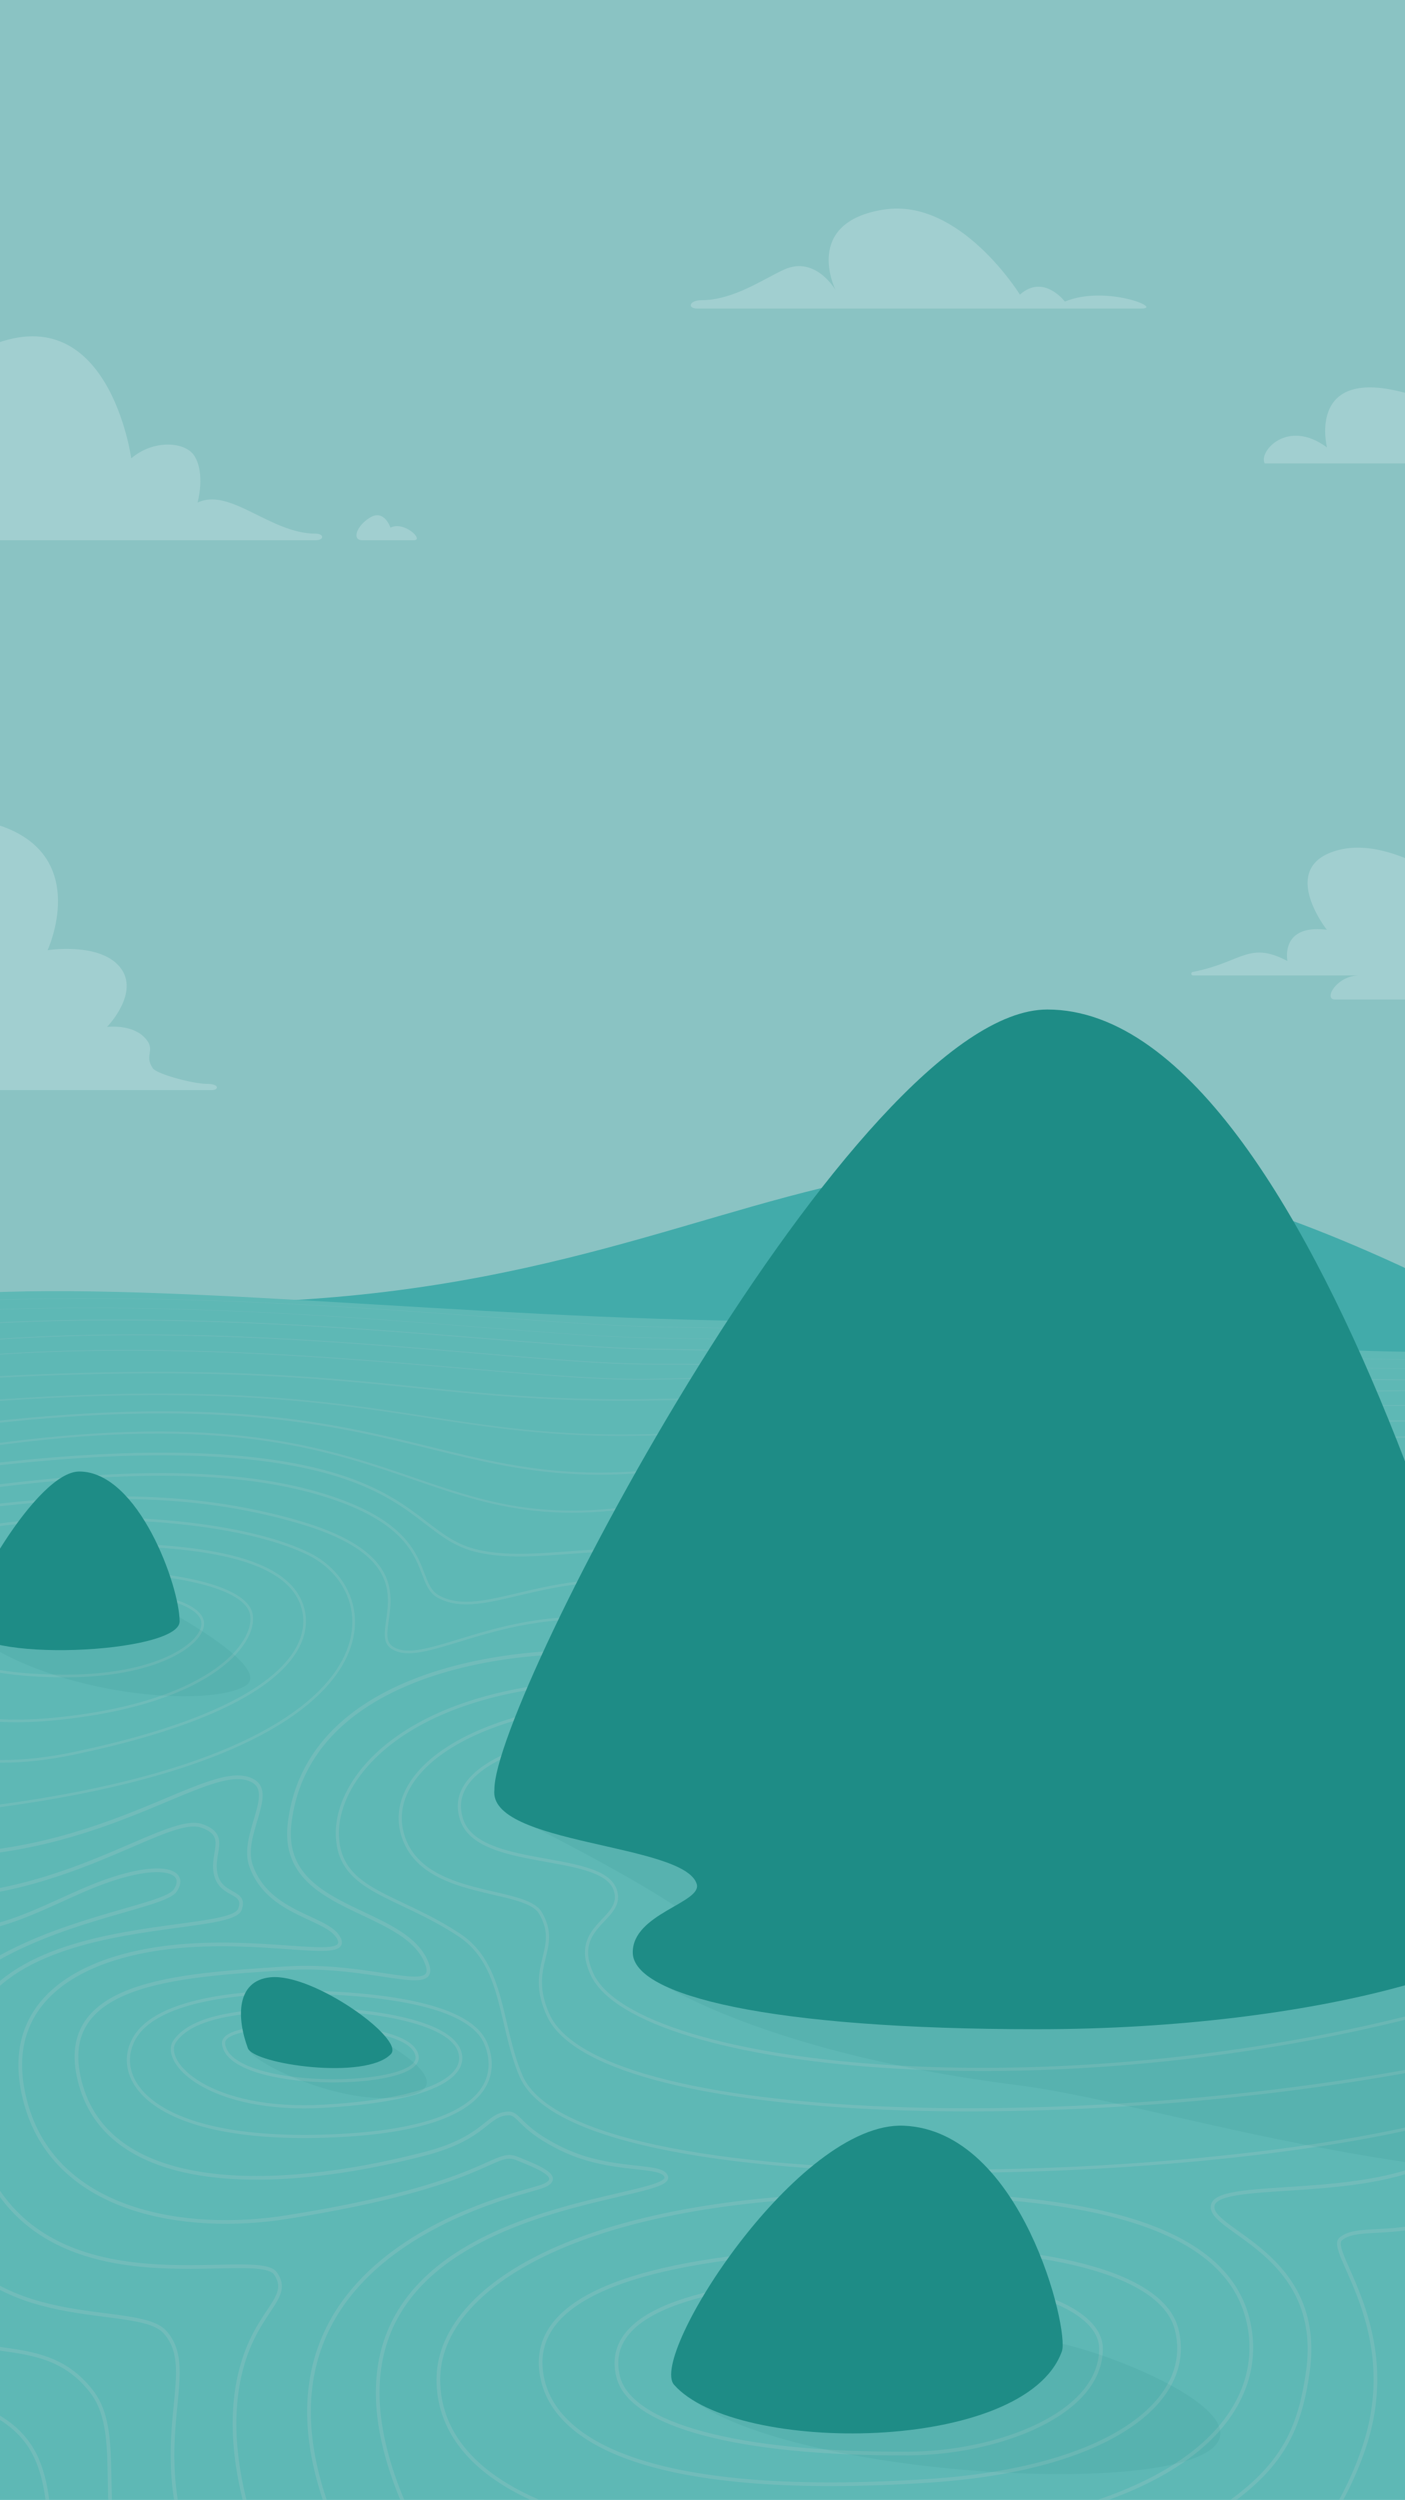 <svg xmlns="http://www.w3.org/2000/svg" xmlns:xlink="http://www.w3.org/1999/xlink" viewBox="0 0 375 667"><defs><style>

	.cls-3{fill:#a8d8d8}
	.cls-4{fill:#4dbab9}
	.cls-5{fill:#70cac7}
	.cls-15{opacity:.5}
	
	.cls-13{fill:#17726e;opacity:.08}
	.cls-14{fill:#21948c}
	.cls-16{stroke-width:.14px;fill:none;stroke-miterlimit:10;stroke:#9fd5d3}
	.cls-18{stroke-width:.28px;fill:none;stroke-miterlimit:10;stroke:#9fd5d3}
	.cls-20{stroke-width:.43px;fill:none;stroke-miterlimit:10;stroke:#9fd5d3}
	.cls-22{stroke-width:.57px;fill:none;stroke-miterlimit:10;stroke:#9fd5d3}
	.cls-24{stroke-width:.71px;fill:none;stroke-miterlimit:10;stroke:#9fd5d3}
	.cls-25{stroke-width:.85px;fill:none;stroke-miterlimit:10;stroke:#9fd5d3}
	.cls-26{stroke-width:.99px;fill:none;stroke-miterlimit:10;stroke:#9fd5d3}
	.cls-27{fill:#c4e7e8}

</style><clipPath id="clip-path"><rect x="-1.89" y="-2.88" width="377.44" height="672.77" style="fill:none"/></clipPath></defs><title>Artboard 1 copy 8</title><g id="Meditation"><g style="clip-path:url(#clip-path)"><rect class="cls-3" x="-23.46" y="-19.62" width="413.22" height="579.28"/><path class="cls-4" d="M26.38,400.45C211.32,417,217.63,319.57,379,402l-12.42,90.58Z"/><path class="cls-5" d="M387.56,422.35c-44.22,8-379.76-28.29-411-23V692.57H391.89Z"/><path d="M366.61,677.05c-34.91-1.33-41.76-27.88-77.81-24.94-16.3,1.33-4.32,19.95-69.84,29.27-37.62,5.34-87.12,4-93.11-19.29-2.11-8.22,14-14.09,6.65-18.66-15-9.27-64.51,16.33-107.41,2.36-38.82-12.64-44.22-42.89-44.22-42.89" style="opacity:.8;stroke-width:1.98px;stroke-miterlimit:10;stroke:#afdfe1;fill:none"/><path d="M-17.14,538.45C-.67,576,49.7,545.7,58.68,558s-46.49,23.09-30.59,46.56c21.61,31.92,143.32,3.66,154,14.63,4.69,4.83-34.3,9.92-17,30.93,6.65,8.06,36.78,11.59,51.21,8.9,25.8-4.79,50.71-20.8,68.74-22.55,41-4,62.62,20,102.52-1.32" style="stroke-width:1.7px;opacity:.75;stroke-miterlimit:10;stroke:#afdfe1;fill:none"/><path d="M-19.13,494.82c6,8.31,19.28,11.31,31.25,11s26.94-7.29,34.59-5.47,9.64,10.79-16.79,17.48c-16.82,4.26-22.45,15.93-10.48,20.65,16.86,6.64,63.78-9.71,71.42,1.26s-15.33,24.23,0,43.3c28,34.85,130.91,5.92,155.45,15.23s54.22,27.06,83.06,25.61c32.92-1.67,54.54-26.94,58.19-32.59" style="opacity:.7;stroke-width:1.42px;stroke-miterlimit:10;stroke:#afdfe1;fill:none"/><path d="M378.58,545.7c-24.94,0-5.87,27.36-63.84,35.25-56.2,7.65-64-8.25-88.05-10.56-59.93-5.74-93.95,16.23-100.3,1.8-5.52-12.53,22.49-9.57,26.13-19.69,5.92-16.45-7.07-33.27-36.31-33.4-35.19-.16-52.87,11-55.53,1.33-4.26-15.42,57.19-15,68.17-24.61,10.41-9.15-10.65-12.3,0-19.61,5.78-4,23.27-5,40.57,1.32,0,0,146.31,16,155,11s27.27-7.65,33.49-1.4c6.57,6.61-10.16,15.78,22.71,16.7" style="stroke-width:1.13px;opacity:.65;stroke-miterlimit:10;stroke:#afdfe1;fill:none"/><path d="M383.24,473c-19.62,5.32-18.29-11.78-33.59-6.79-16.93,5.52-21.61-9.31-48.88-3.66s-133-9.64-154-2.9c-14.33,4.61-28.26-3.75-39.09.6-12.84,5.16,10.83,17.6-6.32,24.8C91,489.43,10.19,504.16-4.5,474.54" style="opacity:.6;stroke-width:.85px;stroke-miterlimit:10;stroke:#afdfe1;fill:none"/><path d="M-4.19,464.63c9.22-13.51,55.78-15.83,72.51-14,9.31,1,30.26-10.31,55.87-5,16.82,3.48,34.49-5.78,63.85-4.3,30.92,1.56,112.53,7.24,120,7.88,24.6,2.1,31.92-5.24,43.22-1.58s15.3,5.29,31.93,1.58" style="opacity:.5;stroke-width:.57px;stroke-miterlimit:10;stroke:#afdfe1;fill:none"/><path d="M-8.83,430.28c22.62-11.64,38.69-1.43,77.15-7.62,16.3-2.62,76.16,12.63,129.36,4,52.6-8.54,99.67,18.18,142,8.3,19.3-4.51,34.67,4.67,63.53-.17" style="stroke-width:.28px;opacity:.5;stroke-miterlimit:10;stroke:#afdfe1;fill:none"/><path class="cls-13" d="M42.34,466.3c22,14.8,59.33,13.41,63.77,10.08,6.21-4.66-16.39-14.7-16.39-14.7Z"/><path class="cls-13" d="M189.85,635.65s52.45,3.11,70.85-9.31c3.29-2.22,36,9.08,31.79,15.21C284.66,653,197.24,650.89,189.85,635.65Z"/><path class="cls-13" d="M144.92,551.46c-4.95,3.24-25.27,0-32.4-5.4l23.14-2.28S151,547.47,144.92,551.46Z"/><path class="cls-13" d="M137,512.72s20.78,17.35,56.69,23.34c21.11,3.51-26.75,11.43-26.75,11.43s17.92,15.08,76.3,20.82c20.29,2,116.4,27.68,189.22,15,123-21.51-84.91-60.52-84.91-60.52l-186-24.16Z"/><path class="cls-14" d="M357.3,533.4c1,11.67-46.11,26.26-106.41,26.26-57.2,0-86-7.17-86.12-16.29-.12-8.33,14.82-10.63,13.62-14.63-2.59-8.71-44.56-8.31-43.06-20.12-.17-19.12,77-166.1,117.78-166.1C313.41,342.52,356.41,523.2,357.3,533.4Z"/><path class="cls-14" d="M111.89,544.91c-.33,3,17.43,7.66,25.26,1,2.78-2.36-.39-13.27-8-13.27C120.78,532.68,112.41,540.28,111.89,544.91Z"/><path class="cls-14" d="M90.86,463.3c0,7.53-48.36,9.91-49.94.9-.82-4.71,16.43-35.89,26.52-35.89C81.29,428.31,90.86,455.07,90.86,463.3Z"/><path class="cls-14" d="M189.85,635.65c1.62,9.48,58.16,4.82,76.56-7.59,3.28-2.22.58-40.13-20.1-41C227.77,586.21,188.77,629.32,189.85,635.65Z"/><rect class="cls-3" x="-23.46" y="-22.62" width="413.22" height="579.28"/><path class="cls-4" d="M7.68,345.5c202.17,18.09,209.08-88.42,385.51,1.7l-13.57,99Z"/><path class="cls-5" d="M401.42,360.05C362,363.21,290.55,354.37,191,352.29c-83.34-1.74-164.95-12.1-215.26-5.75L-46.8,683.4h454Z"/><g class="cls-15"><g class="cls-15"><path class="cls-16" d="M-24.22,350.54c83.88-5.69,159.39,5.93,199,6.45,84.78,1.1,148.68,9.49,226.68,8.06"/><path class="cls-16" d="M-26.28,348.06c83.88-5.69,163.55,5.47,203.12,6,84.79,1.11,151,10.07,229,8.65"/></g><g style="opacity:.6"><path class="cls-18" d="M-24.22,363.54c80.9-9.72,160.24,5.45,199,4.45,86.08-2.24,148.14,10.64,226.68,6.06"/><path class="cls-18" d="M-24.22,359.54c80.9-9.72,159.38,4.59,199,4.45,86.11-.3,148.14,10.64,226.68,6.06"/><path class="cls-18" d="M-24.22,354.54c82.88-7.37,159.39,4.93,199,5.45,84.8,1.1,148.64,9.49,226.68,8.06"/></g><g style="opacity:.7"><path class="cls-20" d="M-31.44,376.29c132.35-13.45,140.14,9.55,210.66,6.35,108.07-4.9,141.84,3.22,210.66.3"/><path class="cls-20" d="M-26.28,369c120.91-8.71,133.06,6.07,203.64,4.43,107.78-2.49,148.86,8.14,217.69,5.22"/></g><g style="opacity:.8"><path class="cls-22" d="M-26.78,382.75c133.6-19.91,138.65,17.61,206,9.2,101-12.61,151.15,2.43,215.33-3.55"/><path class="cls-22" d="M-28.78,389.93C108.94,363.87,104,413.3,173.07,401.49c100.31-17.17,155.29,5.08,219.47-.91"/></g><g style="opacity:.9"><path class="cls-24" d="M-17.94,432.06c-2.84,8.3,8.44,15.13,35.37,15.13,26.58,0,38.23-9.9,36.53-15C52.14,426.81,37.42,424,19.61,424,9.09,424.05-15.87,426-17.94,432.06Z"/><path class="cls-24" d="M-30.8,430.88c-3.84,11.24,3.41,32.1,46.17,27.7S69.21,437,66.92,430.1C64.46,422.76,44.17,419,20.05,419,5.81,419-28,422.68-30.8,430.88Z"/><path class="cls-24" d="M-42.75,426c-3.84,11.25,4.77,54,62.63,41.79,56-11.8,64.33-29.07,60.69-39.56C75.3,413,44.17,412,20.05,412,5.81,412-39.94,417.79-42.75,426Z"/><path class="cls-24" d="M-19.81,411c28.6-9,80.15-7.31,102.3,3.67,23.26,11.52,24.63,59.88-111.38,70.16"/><path class="cls-24" d="M-18.37,404c36.25-5.52,67.81-6.94,98.81,2.32,36.76,11,17.52,28.68,24.14,33.25,9.52,6.58,35.24-16.56,74.64-4"/><path class="cls-24" d="M-23.46,399.65c36.25-5.52,78-10.27,109-1C117,408.06,110,422.15,117,426c14.15,7.76,35.56-14,77,1.36"/><path class="cls-24" d="M-26.28,394.06C10,388.53,56.82,384.13,87.94,393c23.41,6.66,26.61,17.58,38.91,20.69,19,4.78,43.12-6.52,80.14,5.33"/></g><path class="cls-25" d="M165.09,460.79c-17.29,2.11-47.22,8.86-41.84,24.81,4.51,13.34,36.85,8.33,40.84,18.39,3.27,8.24-12.22,9.41-6.09,22.75,11.74,25.57,126.92,38,232.76,7.54"/><path class="cls-25" d="M164.53,454c-41.92,3.1-62.2,20.19-56.87,36.15,5.56,16.62,32.35,13.21,36.54,20.21,5.82,9.7-4,14,2.14,27.36,14.21,30.78,155.31,32.23,250.2,10.63"/><path class="cls-25" d="M166.53,448.53c-56.42,0-77.68,25.22-76.44,42,1,14.27,16.13,14.94,32.52,25.79,12.09,8,10.65,24.15,16.47,37.64,15.82,36.63,208.69,28.88,262.34,6.38"/><path class="cls-25" d="M59.67,545.37c1.5,12.8,53,12.25,51.66,3.31-.94-6.47-18.07-8-27.82-8.08C72.42,540.57,59.17,541.16,59.67,545.37Z"/><path class="cls-25" d="M46.71,544.54c-4,5.58,9,19.28,40.07,17.43,31.75-1.89,37.91-9.21,35.83-14.77-3.4-9.15-29.9-11.29-39.65-11.14C68.38,536.28,52.08,537,46.71,544.54Z"/><path class="cls-25" d="M35.57,544.37c-5.49,10.84,5.5,27,51,25.6,50.05-1.49,45.33-19.89,42.91-25.11C125.4,536,106.82,532.23,83,531.57,68.38,531.16,41.57,532.51,35.57,544.37Z"/><path class="cls-26" d="M227.71,607.45c-37.29,1.62-67.29,8.15-62.72,26.7,3.16,12.81,31.47,20.74,77.61,20.5,23.57-.12,51.29-10.41,51.26-28C293.83,614.11,265.31,605.82,227.71,607.45Z"/><path class="cls-26" d="M225.39,600c-48.95,2.12-86.47,11-80.47,35.32,4.15,16.82,30.08,31.4,103.18,26.6,47.77-3.13,71.11-21.27,65.87-40.66C309.69,605.41,274.74,597.85,225.39,600Z"/><path class="cls-26" d="M225.31,585.72C152.23,587.93,117,611.19,117,634.93c0,27.9,38,48.66,127.83,41.56,72.89-5.77,93.66-33.58,88.37-57C328.71,599.81,305,583.3,225.31,585.72Z"/><path class="cls-26" d="M385.46,575c-19.51,12.53-59.95,6.37-61.75,13.32s29.87,12.64,25.36,44.5c-3.52,24.88-13.27,35.22-66.48,59-11,4.92,30.15,8.76,30.15,8.76,1.29,13.38,39-10.26,51.42-47.84,10.35-31.29-10.18-52.08-6.31-55.35,5-4.2,17.15.77,32.91-8,2.82-1.57,10.66,10.26,10.66,10.26s16.59,9.06,7.09,7.62c-36.78-5.57,20.82,58-7.09,80.89"/><path class="cls-26" d="M95.6,687c-45.5-83.16,41.32-100.92,48.87-103.55,7.05-2.46-1.88-5.62-6.45-7.52-6.35-2.64-7.36,7.06-61.38,15.63C49.37,595.91,15.45,590.23,7.12,562-1.11,534,21.44,521,50.37,519.09c23.28-1.55,42.83,4.1,40.14-1.78s-18.86-6.2-23.51-19.5c-2.82-8,6.46-19.12.66-22.56C56,468.33,26.09,498.5-27.78,494.8"/><path class="cls-26" d="M77,697.35c-12.62-24.7-17.3-47.34-12.64-65.17,4.2-16.06,13.72-18.93,9.19-25.55-5-7.32-61.48,11.71-78.68-30.7-28.31-69.81,65.82-57.5,69.17-66.48,2-5.43-6-3-6.65-10.64-.44-5.16,3.34-9.26-3.59-11.65-10.12-3.48-41.3,23.77-85.2,18.34"/><path class="cls-26" d="M57.66,696.35C34.71,655.78,54.8,634.09,44,622.21c-7.64-8.43-47,1.64-62.15-31C-53,516.34,41.1,512.46,46.72,504.49c4-5.75-5-8.67-24.83,0-16.36,7.15-24.51,12.72-53.33,12.28"/><path class="cls-26" d="M35.91,698.43C24,672.56,34,650.28,24.37,638c-12.32-15.72-29.2-7.34-47.65-18-18.94-11-8.23,14.78-4.24,16.39,7.82,3.15,26.5,3.24,35.2,15.84,9.12,13.21,3.33,37.16,8.06,45.14,1.94,3.25-34.11-4.64-34.11-4.64s-13.07-44.89,3.89-41.43"/><path class="cls-26" d="M172.74,442.17c-25.21-4.42-90.17,0-95.44,44.33-2.84,23.89,30.59,22,36.58,37.24,3.64,9.27-14.41-.1-37.69,1.45-28.93,1.93-62.76,3.52-54.53,31.47,8.33,28.26,50.69,28.64,91.77,18,16.44-4.28,16.39-10.66,22.37-10.76,2.91,0,2.93,4.22,14.66,9.75,13.19,6.21,26.48,3.52,27.38,7.21,1.88,7.77-113.83,5.65-65,97.67"/></g><path class="cls-13" d="M-7.51,436.06c22.67,16.74,63.21,19.59,72.93,13.79,7.62-4.53-18.79-19.07-18.79-19.07Z"/><path class="cls-14" d="M47.94,432.63c0,8.61-55.27,11.32-57.07,1-.94-5.38,18.77-41,30.3-41C37,392.66,47.93,423.23,47.94,432.63Z"/><path class="cls-13" d="M135.52,484s50.29,24.38,57.42,35.07l-21.34,7.09s27.17,21,100.1,30.22C317.54,562.18,413,598.73,504.3,571c149.77-45.43-106.39-75.82-106.39-75.82L164.85,464.92Z"/><path class="cls-14" d="M410.13,508.53c1.27,14.62-57.78,32.91-133.33,32.91-71.67,0-107.76-9-107.91-20.41-.15-10.44,18.57-13.32,17.07-18.33-3.26-10.92-55.83-10.42-54-25.21-.22-24,96.46-208.13,147.57-208.13C355.13,269.36,409,495.75,410.13,508.53Z"/><path class="cls-13" d="M109.72,559c-16.27,4.13-41.73-8.31-43.09-11.83l38-1S121.53,556,109.72,559Z"/><path class="cls-14" d="M66.15,546.49c1.59,4.32,31.55,8.63,38.2,1.56,3.77-4-20.76-21.66-32.2-20.47C63.06,528.52,63.11,538.27,66.15,546.49Z"/><path class="cls-13" d="M185.28,640.61s61.39,3.06,89.45-15.87c5-3.39,61.26,16.3,49.33,28.07C310.2,666.48,212.46,660.24,185.28,640.61Z"/><path class="cls-14" d="M179.9,636.29c16.39,18.72,93.76,18.46,103.53-8.93,2-5.7-10.64-58.79-42.18-60.18C213,565.94,173.1,628.52,179.9,636.29Z"/><path class="cls-27" d="M391.74,266.69H356.32c-3.2,0,.51-6.42,6.42-6.42H318.48a.47.47,0,0,1-.09-.94c13.19-2.59,14.9-8.34,25.23-2.91,0,0-2.06-9.89,10.52-8.34,0,0-13.43-17,3.14-21.28,15.77-4.05,35.49,13,35.49,13Z"/><path class="cls-27" d="M-36.21,290.86H56.6c1.75,0,2.11-1.66-1.36-1.66-3.67,0-13.39-2.6-14.45-4.16-2.53-3.68,1.16-4.84-2.33-8.34S28.57,274,28.57,274s8.92-9.12,3.49-15.9-19.36-4.57-19.36-4.57,11.41-24.53-12-33C-9.57,216.78-17,224.37-17,224.37c-9.12-6-19.24,4.82-19.24,4.82Z"/><path class="cls-27" d="M-17.42,144.15H84.21c2.4,0,2.33-1.76,0-1.76-12,0-22.83-12.43-31.47-8.29,0,0,2.13-7.68-.84-12.44-2.43-3.89-11-4.43-16.87.64,0,0-6-44.23-38.68-29.6C-41.46,109.62-29.89,144.15-17.42,144.15Z"/><path class="cls-27" d="M96.69,144.15h13.75c2.89,0-2.61-5.24-6.22-3.36,0,0-1.63-4.94-5.35-2.76S93.82,144.15,96.69,144.15Z"/><path class="cls-27" d="M186.17,82.33h118.4c6.18,0-9.55-6.37-20.35-1.86,0,0-5.66-7.52-12-1.86,0,0-15.95-25.85-36.28-22.7C214,59.32,223,77.37,223,77.37s-5.31-9.2-13.63-5.48c-5.48,2.45-13.54,8.21-22.17,8.21C184,80.1,183.31,82.33,186.17,82.33Z"/><path class="cls-27" d="M393.79,123.65H337.57c-1.77-3.05,6-12.14,16.61-4.26,0,0-6.07-23.76,24.63-13.42Z"/><rect x="-5.54" y="-6.02" width="384.75" height="679.05" style="opacity:.2;fill:#17726e"/></g></g></svg>